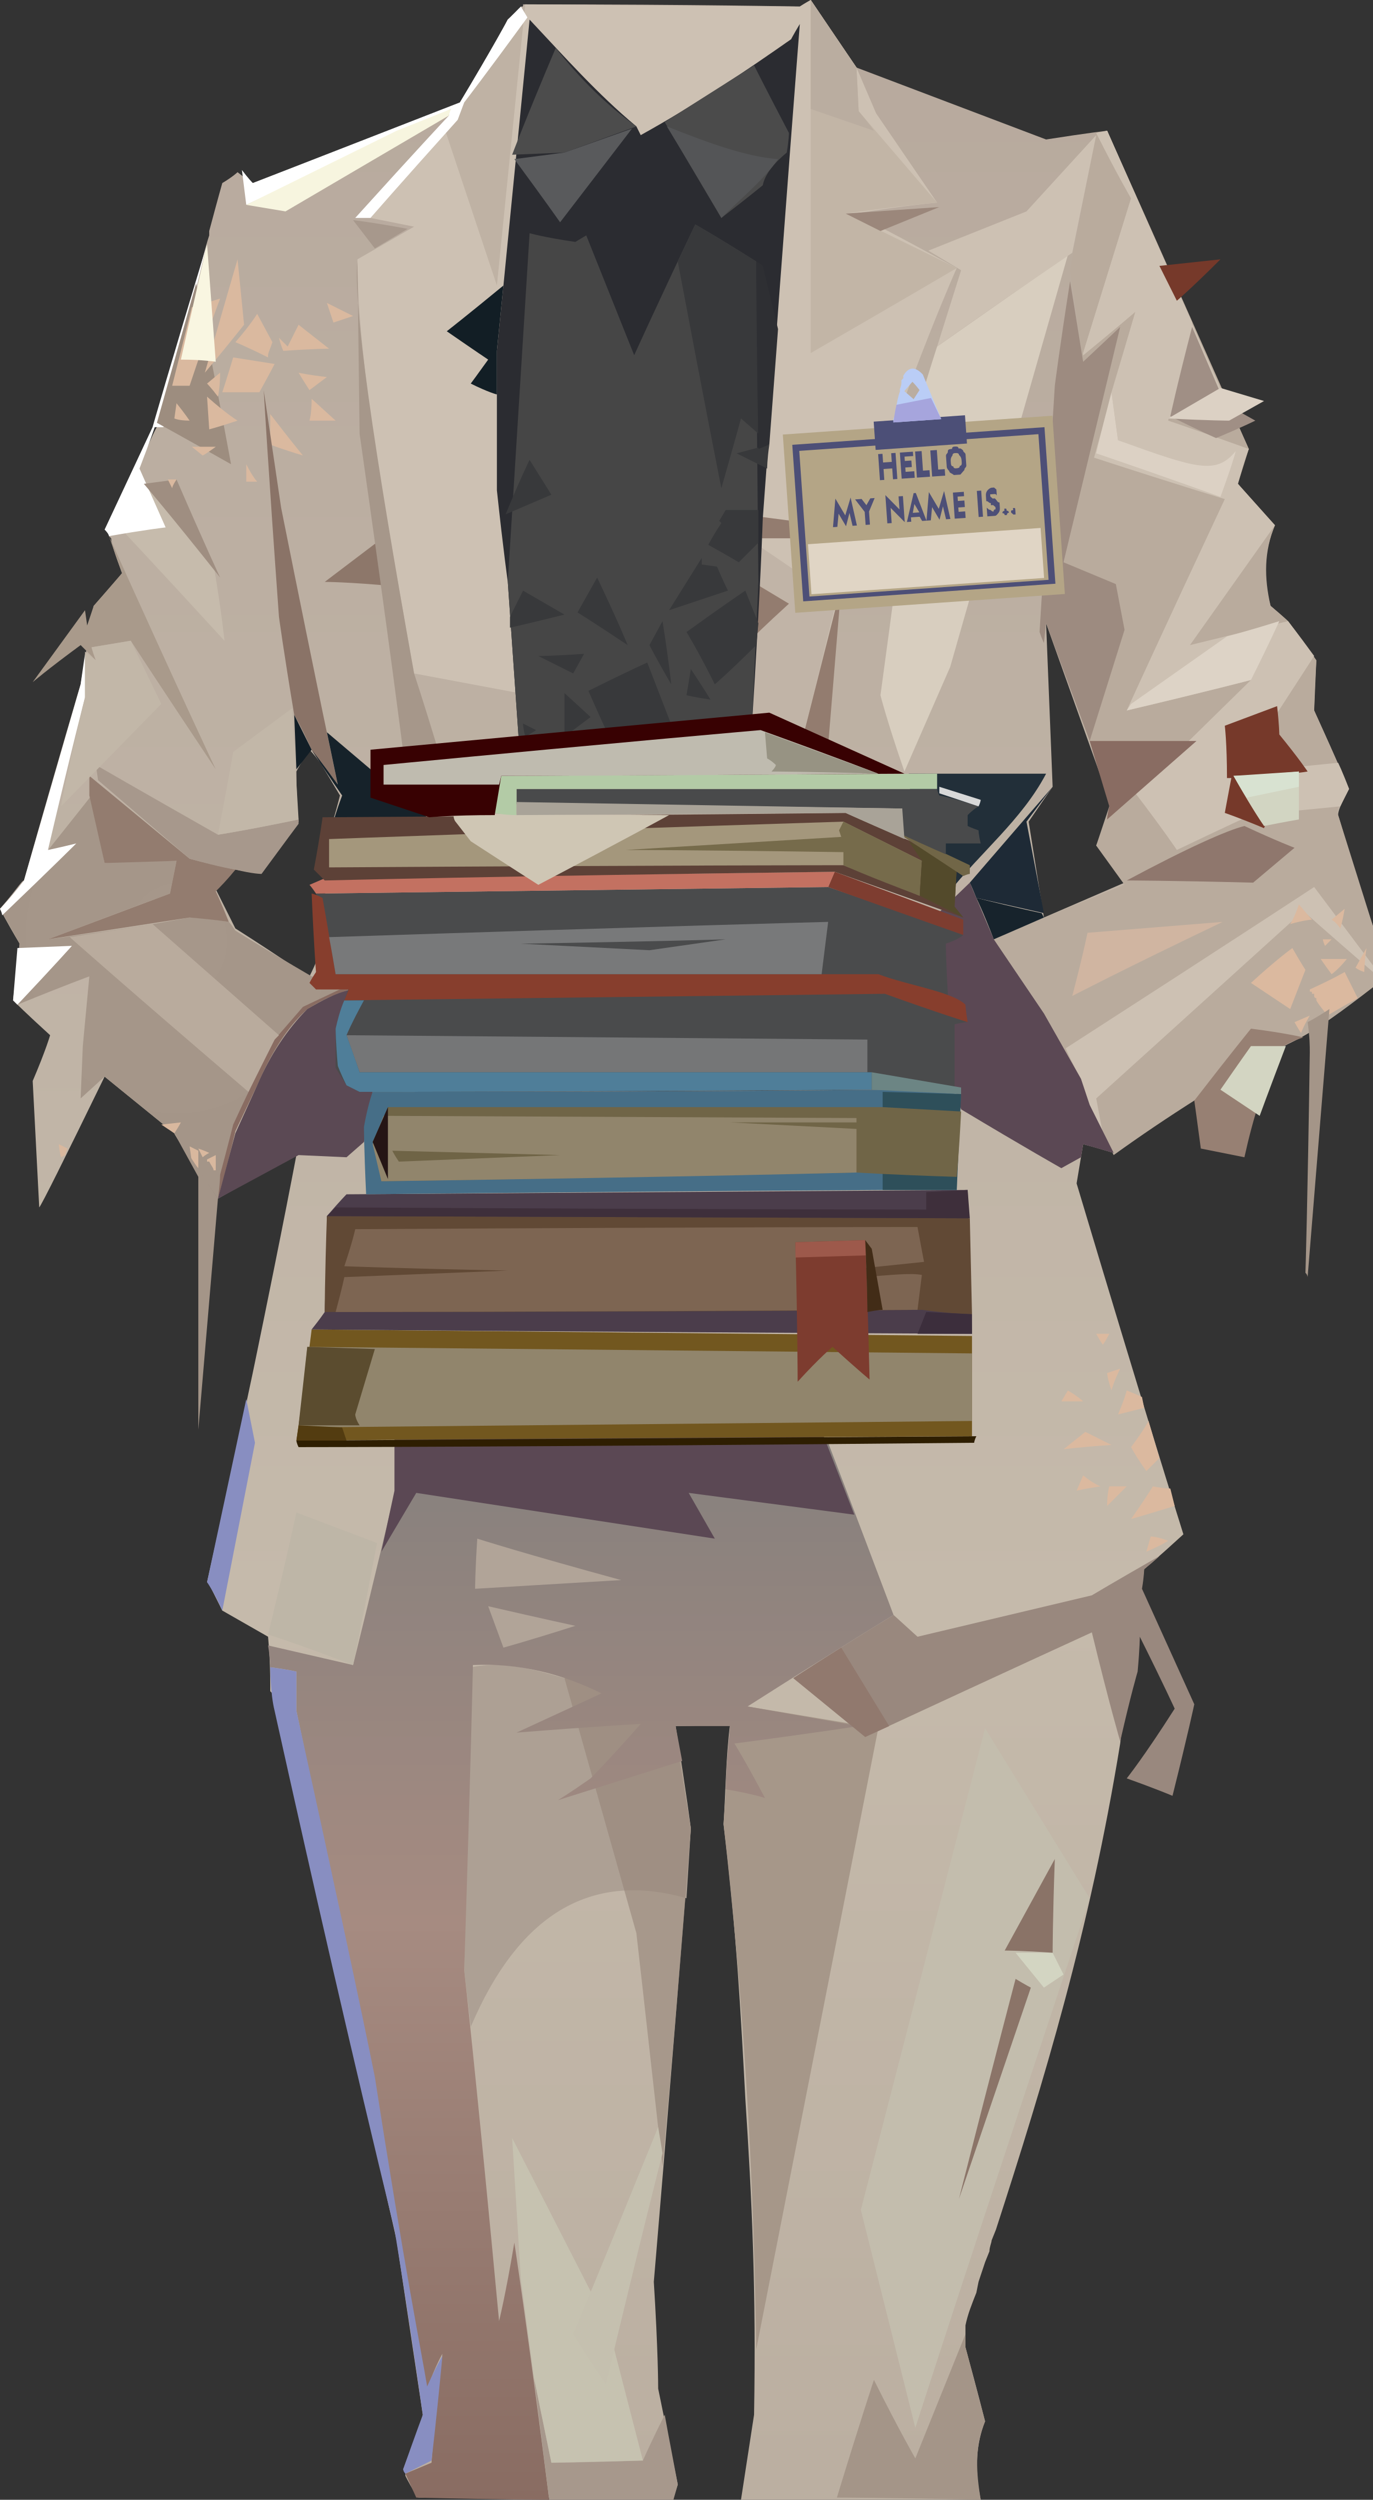 <?xml version="1.0" encoding="UTF-8" standalone="no"?>
<svg
   width="630"
   height="1147"
   viewBox="0 0 630 1147"
   version="1.1"
   id="svg189"
   sodipodi:docname="cb-layer-1380.svg"
   xmlns:inkscape="http://www.inkscape.org/namespaces/inkscape"
   xmlns:sodipodi="http://sodipodi.sourceforge.net/DTD/sodipodi-0.dtd"
   xmlns="http://www.w3.org/2000/svg"
   xmlns:svg="http://www.w3.org/2000/svg">
  <rect x="0" y="0" width="630" height="1147" fill="#333333" stroke="none"/>
  <sodipodi:namedview
     id="namedview191"
     pagecolor="#ffffff"
     bordercolor="#666666"
     borderopacity="1.0"
     inkscape:pageshadow="2"
     inkscape:pageopacity="0.0"
     inkscape:pagecheckerboard="0" />
  <defs
     id="defs21">
    <linearGradient
       x1="425.032"
       y1="0"
       x2="425.032"
       y2="841.564"
       id="id-77293"
       gradientTransform="scale(0.741,1.349)"
       gradientUnits="userSpaceOnUse">
      <stop
         stop-color="#B7A99D"
         offset="0%"
         id="stop2" />
      <stop
         stop-color="#C5BAAB"
         offset="65%"
         id="stop4" />
      <stop
         stop-color="#BBAFA1"
         offset="100%"
         id="stop6" />
    </linearGradient>
    <linearGradient
       x1="348.576"
       y1="501.538"
       x2="348.576"
       y2="876.927"
       id="id-77294"
       gradientTransform="scale(0.765,1.308)"
       gradientUnits="userSpaceOnUse">
      <stop
         stop-color="#85807D"
         offset="0%"
         id="stop9" />
      <stop
         stop-color="#A68B81"
         offset="46%"
         id="stop11" />
      <stop
         stop-color="#896C62"
         offset="100%"
         id="stop13" />
    </linearGradient>
    <radialGradient
       cx="86.559"
       cy="403.881"
       r="98.678"
       id="id-77295"
       fx="86.559"
       fy="403.881"
       gradientTransform="scale(0.936,1.069)"
       gradientUnits="userSpaceOnUse">
      <stop
         stop-color="#A6978A"
         offset="0%"
         id="stop16" />
      <stop
         stop-color="#A49588"
         offset="100%"
         id="stop18" />
    </radialGradient>
  </defs>
  <g
     id="id-77296">
    <g
       id="id-77297">
      <path
         d="m 372,0 c 14,21 21,31 21,31 58,22 87,33 87,33 19,-3 28,-4 28,-4 43,97 65,146 65,146 -4,11 -5,16 -5,16 11,13 17,19 17,19 -5,12 -6,24 -2,37 6,5 8,7 8,7 9,12 13,18 13,18 -1,16 -1,23 -1,23 11,24 16,36 16,36 -2,4 -5,9 -5,12 10,34 16,51 16,51 0,15 0,23 0,26 v 0 c 0,0 0,0 0,0 v 1 c 0,0 0,0 0,0 v 0 c 0,0 0,0 0,0 v 0 0 c -13,11 -26,21 -39,27 -27,14 -54,32 -80,50 -10,-3 -14,-4 -14,-4 -2,12 -3,18 -3,18 32,107 49,161 49,161 -12,11 -18,16 -18,16 -8,53 -11,80 -11,80 -14,86 -35,155 -57,223 l -2,5 c 0,1 -1,3 -1,5 l -2,5 c -1,3 -2,6 -3,9 l -1,5 c -2,5 -4,10 -5,15 0,6 0,9 0,9 v 1 c 0,0 0,0 0,0 6,22 9,34 9,34 -4,10 -5,22 -2,36 H 340 v 0 c 4,-26 6,-39 6,-39 1,-57 -1,-99 -4,-145 -2,-37 -4,-77 -10,-126 1,-15 1,-30 3,-46 -16,1 -24,1 -25,1 v 0 0 c 5,31 7,47 7,47 -11,138 -17,208 -17,208 2,32 2,48 2,49 v 0 0 l 9,44 -2,6 H 192 v 0 c -3,-4 -5,-8 -6,-10 v -1 c 0,-1 -1,-2 -1,-2 6,-16 9,-24 9,-25 v 0 0 c -8,-53 -12,-80 -12,-80 C 148,879 129,795 125,777 l -1,-1 c 0,-1 0,-2 0,-2 0,-15 -1,-22 -1,-23 v 0 0 c -14,-8 -21,-12 -21,-12 -3,-6 -5,-10 -6,-12 v 0 c 0,0 0,0 0,-1 h -1 c 0,0 0,0 0,0 v 0 c 0,0 0,0 0,0 15,-67 22,-101 22,-101 13,-63 19,-95 19,-95 -24,13 -36,20 -36,20 C 87,530 80,521 80,520 v 0 0 C 59,503 48,494 48,494 29,533 19,553 18,554 v 0 0 c -2,-39 -3,-58 -3,-58 6,-14 8,-21 8,-21 C 12,465 7,460 6,459 v 0 c 0,0 0,0 0,0 2,-17 3,-26 3,-26 -6,-10 -9,-16 -9,-16 7,-8 10,-13 11,-13 v 0 c 0,0 0,0 0,0 17,-60 26,-90 26,-90 4,-24 6,-36 6,-36 9,-10 13,-15 13,-15 -3,-8 -5,-14 -5,-16 v 0 c -1,-1 -1,-1 -1,-1 14,-33 21,-49 22,-50 v 0 0 c 6,-24 12,-44 16,-60 l 1,-3 c 3,-10 5,-19 7,-25 v -2 c 4,-15 6,-22 6,-22 5,-3 7,-5 7,-5 5,4 7,5 7,5 65,-25 97,-37 97,-37 14,-25 20,-38 20,-38 2,-2 4,-3 5,-5 v 0 c 1,0 1,-1 1,-1 h 1 c 0,-1 0,-1 0,-1 v 0 c 0,0 0,0 0,0 h 1 v 0 c 82,0 124,1 126,1 v 0 0 c 3,-2 5,-3 5,-3 z M 142,344 c -4,6 -6,10 -6,10 0,15 1,23 1,23 -12,15 -17,23 -17,23 -8,0 -12,-1 -12,-1 -6,6 -9,9 -9,9 6,12 9,18 9,18 22,14 33,22 34,22 v 0 c 0,0 0,0 0,0 3,-6 4,-9 4,-9 l 7,-63 c 2,-7 3,-11 3,-11 -6,-10 -9,-15 -9,-15 -3,-4 -5,-6 -5,-6 z m 338,-58 c 2,50 3,75 3,75 l -11,16 7,44 37,-16 -11,-16 -2,-1 c 5,-12 7,-18 7,-18 -20,-56 -30,-84 -30,-84 z"
         fill="url(#id-77293)"
         id="id-77298"
         style="fill:url(#id-77293)" />
      <path
         d="m 190,309 48,9 c 87,12 131,18 131,18 10,-41 18,-71 23,-88 28,-83 47,-125 47,-125 -31,-17 -47,-25 -47,-25 25,-4 38,-5 38,-5 L 402,52 393,31 372,0 367,3 241,2 233,9 c -13,25 -20,38 -20,38 -28,35 -43,53 -43,53 l 20,4 -26,15 c 0,49 14,122 26,190 z"
         fill="#cdc1b3"
         id="id-77299" />
      <path
         d="m 384,1146 c 11,-36 17,-54 17,-54 12,24 19,36 19,36 l 23,-57 v 6 l 9,34 c -5,12 -4,24 -2,36 -44,-1 -66,-1 -66,-1 z"
         fill="#a49588"
         id="id-77300" />
      <path
         d="m 420,1114 -25,-100 c 38,-147 57,-221 57,-221 l 48,78 c -54,162 -80,243 -80,243 z"
         fill="#c3bdad"
         id="id-77301" />
      <path
         d="m 466,908 c 5,3 7,4 7,4 l -33,97 c 17,-67 26,-101 26,-101 z"
         fill="#8b7468"
         id="id-77302" />
      <path
         d="m 479,912 c -9,-11 -13,-16 -13,-16 12,0 17,0 17,0 l 5,10 c -6,4 -9,6 -9,6 z"
         fill="#d3d5c2"
         id="id-77303" />
      <path
         d="m 483,896 c -14,-1 -22,-1 -22,-1 l 23,-42 c -1,28 -1,43 -1,43 z"
         fill="#8a7367"
         id="id-77304" />
      <path
         d="m 347,1078 56,-285 -60,-10 -8,9 -3,45 c 9,79 14,160 15,241 z"
         fill="#a69789"
         id="id-77305" />
      <path
         d="m 216,930 c 23,-54 57,-71 99,-59 l 2,-32 -11,-66 -47,-3 c -14,-4 -28,-8 -43,-5 l -3,139 c 2,18 3,26 3,26 z"
         fill="#ada094"
         id="id-77306" />
      <path
         d="m 364,770 c 22,18 33,27 33,27 69,-32 104,-48 104,-48 8,33 13,50 13,50 5,-22 8,-32 8,-32 1,-11 1,-16 1,-16 11,22 16,33 16,33 -14,22 -22,32 -22,32 14,5 21,8 21,8 7,-28 10,-42 10,-42 l -24,-53 c 1,-6 1,-9 1,-9 5,-4 7,-6 7,-6 -21,12 -31,18 -31,18 l -80,19 -11,-10 c -31,19 -46,29 -46,29 z"
         fill="#99887e"
         id="id-77307" />
      <path
         d="M 304,994 C 296,922 292,887 292,887 270,809 259,770 259,770 l 47,3 4,19 7,47 c -8,103 -13,155 -13,155 z"
         fill="#958478"
         fill-opacity="0.579"
         id="id-77308" />
      <path
         d="m 252,1147 c -10,-79 -16,-118 -16,-118 -4,24 -7,36 -7,36 -10,-107 -16,-161 -16,-161 3,-93 4,-140 4,-140 21,-1 41,4 59,13 -26,12 -39,18 -39,18 38,-3 57,-4 57,-4 -15,17 -23,25 -23,25 -10,7 -15,10 -15,10 l 57,-18 -3,-16 c 17,0 25,0 25,0 -2,19 -2,29 -2,29 12,2 18,4 18,4 -9,-17 -14,-25 -14,-25 38,-5 57,-8 57,-8 -34,-6 -51,-9 -51,-9 44,-28 67,-42 67,-42 -20,-53 -30,-79 -30,-79 -128,-4 -192,-6 -192,-6 -17,72 -26,108 -26,108 -26,-6 -39,-9 -39,-9 1,6 1,10 1,10 8,1 12,2 12,2 0,12 0,18 0,18 23,110 35,166 35,166 8,48 14,96 25,145 4,-11 7,-16 7,-16 -4,33 -5,50 -5,50 l -12,5 5,11 c 41,1 61,1 61,1 z"
         fill="url(#id-77294)"
         id="id-77309"
         style="fill:url(#id-77294)" />
      <path
         d="m 219,706 c -1,15 -1,23 -1,23 l 67,-4 c -44,-12 -66,-19 -66,-19 z"
         fill="#b1a498"
         id="id-77310" />
      <path
         d="m 264,746 c -22,7 -33,10 -33,10 l -7,-19 c 26,6 40,9 40,9 z"
         fill="#b1a498"
         id="id-77311" />
      <path
         d="m 162,764 c -26,-10 -39,-14 -39,-14 9,-37 13,-56 13,-56 l 37,14 c -7,37 -11,56 -11,56 z"
         fill="#beb6a7"
         id="id-77312" />
      <path
         d="m 102,739 c -4,-9 -7,-13 -7,-13 12,-56 18,-84 18,-84 l 4,20 z"
         fill="#888ec1"
         id="id-77313" />
      <path
         d="m 536,707 c -5,-2 -8,-2 -8,-2 l -2,7 c 7,-3 10,-5 10,-5 z m -17,-10 c 7,-10 10,-15 10,-15 5,1 8,1 8,1 l 2,8 c -13,4 -20,6 -20,6 z m -11,-6 c 0,-6 1,-9 1,-9 h 8 c -6,6 -9,9 -9,9 z m 18,-16 c -5,-7 -7,-11 -7,-11 6,-8 8,-12 8,-12 l 5,17 c -4,4 -6,6 -6,6 z m -16,-12 c -15,1 -22,2 -22,2 l 10,-8 c 8,4 12,6 12,6 z m -5,19 c -7,1 -11,2 -11,2 l 3,-7 c 5,4 8,5 8,5 z m -8,-39 c -7,0 -10,0 -10,0 l 3,-5 c 5,3 7,5 7,5 z m 13,-5 c -2,-6 -2,-8 -2,-8 l 6,-2 c -3,6 -4,10 -4,10 z m 3,11 c 3,-7 4,-11 4,-11 5,2 7,3 7,3 l 1,5 c -8,2 -12,3 -12,3 z m -7,-32 c -2,-3 -3,-5 -3,-5 h 6 c -2,4 -3,5 -3,5 z"
         fill="#dbb99f"
         id="path39" />
      <path
         d="m 456,431 c 15,22 23,34 23,34 11,20 17,30 17,30 l 4,12 11,23 c 25,-18 49,-33 80,-51 13,-6 26,-16 39,-26 v -28 l -16,-51 c -1,-2 1,-6 5,-12 l -16,-36 1,-23 -13,-18 -8,-7 c -3,-13 -3,-25 2,-37 l -17,-19 5,-16 C 530,109 508,60 508,60 c -3,1 -5,1 -5,1 -8,42 -12,63 -12,63 4,28 6,42 6,42 11,-11 17,-16 17,-16 -17,72 -26,108 -26,108 16,7 24,10 24,10 2,14 4,21 4,21 -11,34 -16,51 -16,51 30,0 46,0 46,0 -24,20 -37,30 -37,30 -4,12 -6,18 -6,18 l 13,18 c -40,16 -60,25 -60,25 z"
         fill="#b9ab9d"
         id="id-77315" />
      <path
         d="m 517,404 c 28,-15 46,-23 54,-25 15,7 23,10 23,10 l -19,16 c -39,-1 -58,-1 -58,-1 z"
         fill="#8f776d"
         id="id-77316" />
      <path
         d="m 492,457 c 5,-19 7,-29 7,-29 l 62,-5 c -46,22 -69,34 -69,34 z"
         fill="#d0b5a1"
         id="id-77317" />
      <path
         d="m 540,390 c 23,-11 34,-16 34,-16 l 41,-4 c 3,-6 4,-8 4,-8 -3,-8 -5,-12 -5,-12 -31,3 -46,5 -46,5 l 35,-54 c -8,-11 -12,-16 -12,-16 l -45,11 39,-55 -17,-19 c 3,-11 5,-16 5,-16 -25,-9 -37,-13 -37,-13 l 11,-45 -39,-88 c -3,1 -5,1 -5,1 10,20 16,30 16,30 l -22,71 c 0,1 0,1 0,1 16,-13 24,-20 24,-20 -13,45 -19,67 -19,67 40,13 60,19 60,19 -30,64 -45,97 -45,97 38,-9 57,-14 57,-14 l -53,52 c 13,17 19,26 19,26 z"
         fill="#cdc1b3"
         id="id-77318" />
      <path
         d="m 508,376 41,-36 h -49 l 9,30 c -1,4 -1,6 -1,6 z"
         fill="#896c62"
         id="id-77319" />
      <path
         d="m 562,333 c 16,-6 24,-9 24,-9 1,9 1,13 1,13 9,11 13,17 13,17 -6,1 -10,1 -10,1 -7,17 -10,25 -10,25 -12,-5 -18,-7 -18,-7 2,-11 3,-16 3,-16 h -2 c 0,-16 -1,-24 -1,-24 z"
         fill="#76392a"
         id="id-77320" />
      <path
         d="m 566,356 c 9,16 14,23 14,23 10,-2 16,-3 16,-3 v -22 c -20,2 -30,2 -30,2 z"
         fill="#d2d5c2"
         id="id-77321" />
      <path
         d="m 572,366 24,-5 v -7 l -30,2 c 4,7 6,10 6,10 z"
         fill="#d8e2d1"
         id="id-77322" />
      <path
         d="m 574,312 c 9,-18 13,-27 13,-27 -16,5 -24,7 -24,7 l -44,31 -2,3 c 38,-9 57,-14 57,-14 z"
         fill="#ddd3c6"
         id="id-77323" />
      <path
         d="m 503,208 c 38,13 57,20 57,20 4,-11 6,-17 7,-21 -9,11 -18,8 -54,-5 l -3,-22 c -5,19 -7,28 -7,28 z"
         fill="#dcd1c4"
         id="id-77324" />
      <path
         d="m 517,203 43,-25 -52,-118 -5,1 16,30 -22,71 v 1 l 24,-20 -11,37 3,22 c 3,1 4,1 4,1 z"
         fill="#cdc1b3"
         id="id-77325" />
      <path
         d="m 537,191 c 14,7 21,10 21,10 12,-5 18,-8 18,-8 -9,-5 -14,-8 -14,-8 l -15,-35 c -7,27 -10,41 -10,41 z"
         fill="#a08f85"
         id="id-77326" />
      <path
         d="m 540,138 c -5,-10 -8,-16 -8,-16 l 28,-3 c -13,13 -20,19 -20,19 z"
         fill="#76392a"
         id="id-77327" />
      <path
         d="m 536,192 c 19,1 28,1 28,1 l 16,-9 -20,-6 z"
         fill="#dcd1c4"
         id="id-77328" />
      <path
         d="m 491,129 c -5,32 -7,48 -7,48 l -7,113 c 1,3 2,5 2,5 l 1,-9 20,54 16,-51 -4,-21 -24,-10 26,-108 -17,16 c -4,-25 -6,-37 -6,-37 z"
         fill="#9d8b80"
         id="id-77329" />
      <path
         d="m 489,481 c 76,-49 114,-74 114,-74 18,24 27,36 27,36 0,2 0,3 0,3 -22,-19 -32,-28 -32,-28 -64,58 -95,86 -95,86 l 3,16 -6,-13 -4,-12 c -5,-9 -7,-14 -7,-14 z"
         fill="#cdc1b3"
         id="id-77330" />
      <path
         d="m 574,451 c 12,-11 19,-16 19,-16 4,7 6,10 6,10 l -7,18 c -12,-8 -18,-12 -18,-12 z m 23,23 c -2,-3 -3,-5 -3,-5 l 7,-3 c -3,5 -4,8 -4,8 z m 20,-28 6,12 c -9,5 -14,8 -14,8 -2,-3 -4,-5 -5,-7 v -1 c -1,0 -1,-1 -1,-1 v -1 c 0,0 -1,0 -1,0 v 0 c 0,-1 0,-1 -1,-1 v -1 c 0,0 0,0 0,0 v 0 c 0,0 0,0 0,0 v 0 c 0,0 0,0 0,0 11,-5 16,-8 16,-8 z m 1,-6 c -4,5 -7,7 -7,7 -3,-4 -5,-7 -5,-7 z m 9,-5 c -1,7 -1,11 -1,11 v 0 0 c -3,-1 -4,-2 -4,-2 z m -35,-11 c 7,-2 10,-2 10,-2 l -6,-7 c -2,6 -4,9 -4,9 z m 16,10 c -1,-2 -1,-3 -1,-3 h 4 c -2,2 -3,3 -3,3 z m 7,-8 c -2,-3 -4,-4 -4,-4 l 6,-5 c -1,6 -2,9 -2,9 z m -43,63 c 1,-3 2,-4 2,-4 l 3,2 c -3,1 -5,2 -5,2 z"
         fill="#dbb99f"
         id="path57" />
      <path
         d="m 548,505 c 17,-22 26,-33 26,-33 16,2 24,4 24,4 -6,2 -9,4 -9,4 -9,16 -14,33 -18,51 l -20,-4 c -2,-15 -3,-22 -3,-22 z"
         fill="#978073"
         id="id-77332" />
      <path
         d="m 578,512 c -12,-8 -18,-12 -18,-12 9,-13 14,-20 14,-20 h 16 c -8,21 -12,32 -12,32 z"
         fill="#d3d5c2"
         id="id-77333" />
      <path
         d="m 600,469 c 1,7 1,11 1,14 -1,69 -2,101 -2,101 1,1 1,2 1,2 l 10,-123 c -6,4 -10,6 -10,6 z"
         fill="#a49588"
         id="id-77334" />
      <path
         d="m 100,550 c 6,-21 8,-31 8,-31 6,-14 10,-21 10,-21 6,-12 12,-25 23,-35 6,-3 15,-8 21,-9 -13,-4 -19,-6 -19,-6 -24,-14 -35,-21 -35,-21 -2,-3 -3,-4 -3,-4 -12,-2 -18,-2 -18,-2 -11,2 -17,3 -17,3 -32,5 -48,7 -48,7 37,-14 56,-21 56,-21 2,-10 3,-15 3,-15 -22,0 -33,1 -33,1 l -6,-31 -31,39 -11,13 9,16 c -2,18 -3,26 -3,26 2,2 2,2 2,2 22,-9 33,-13 33,-13 -2,21 -3,32 -3,32 l -1,24 11,-10 32,26 c 13,20 20,30 20,30 z"
         fill="url(#id-77295)"
         id="id-77335"
         style="fill:url(#id-77295)" />
      <path
         d="m 100,550 c 1,-7 1,-11 1,-11 4,-15 6,-23 6,-23 12,-26 19,-39 19,-39 l 13,-15 19,-9 4,1 c -6,1 -13,4 -21,9 -10,9 -17,21 -23,35 l -10,21 c -5,21 -8,31 -8,31 z"
         fill="#896c62"
         id="id-77336" />
      <path
         d="m 99,530 c 0,0 0,0 0,0 v 0 c 0,1 0,3 0,7 0,0 0,0 -1,0 v 0 c 0,-1 -1,-2 -2,-4 h -1 c 0,0 0,0 0,-1 v 0 z m -12,-4 c 0,0 2,1 4,2 0,0 0,3 0,8 0,0 -1,-1 -3,-3 v 0 z m 4,1 c 3,1 5,2 5,2 -2,1 -3,2 -3,2 z m -11,-7 c 2,-3 3,-5 3,-5 l -9,1 z m -50,10 c -2,1 -2,1 -2,1 -1,-4 -1,-6 -1,-6 l 4,2 c -1,2 -1,3 -1,3 z"
         fill="#d9b89e"
         id="path64" />
      <path
         d="m 8,461 c 17,-18 25,-27 25,-27 l -25,1 -2,24 c 2,2 2,2 2,2 z"
         fill="#ffffff"
         id="id-77338" />
      <path
         d="M 114,501 C 59,454 32,430 32,430 c 26,-4 38,-6 38,-6 l 58,51 -2,2 c -8,16 -12,24 -12,24 z"
         fill="#b9ab9d"
         id="id-77339" />
      <path
         d="m 0,417 c 1,2 1,3 1,3 23,-22 34,-33 34,-33 -8,2 -13,3 -13,3 11,-47 17,-70 17,-70 v -20 l -2,14 -26,90 C 4,413 0,417 0,417 Z"
         fill="#ffffff"
         id="id-77340" />
      <path
         d="m 105,423 c -4,-10 -6,-14 -6,-14 6,-6 9,-10 9,-10 -14,-3 -21,-5 -21,-5 L 41,356 v 9 l 7,31 33,-1 -3,15 -56,21 65,-10 c 12,1 18,2 18,2 z"
         fill="#937c6f"
         id="id-77341" />
      <path
         d="m 108,399 c 8,2 12,2 12,2 11,-15 17,-23 17,-23 0,-1 0,-2 0,-2 -24,5 -37,7 -37,7 C 63,362 44,351 44,351 l 1,7 42,36 c 14,4 21,5 21,5 z"
         fill="#a7988c"
         id="id-77342" />
      <path
         d="M 99,353 C 73,314 60,294 60,294 c -12,2 -18,3 -18,3 1,4 2,6 2,6 -5,-5 -7,-7 -7,-7 -15,11 -22,17 -22,17 16,-22 24,-33 24,-33 l 1,7 3,-9 13,-15 -6,-17 c 32,71 49,107 49,107 z"
         fill="#a99a8b"
         id="id-77343" />
      <path
         d="M 103,294 C 70,258 53,240 53,240 c 6,-15 9,-23 9,-23 l 36,42 c 4,24 5,35 5,35 z"
         fill="#c6bbac"
         id="id-77344" />
      <path
         d="m 50,246 c 17,-3 26,-4 26,-4 -8,-18 -12,-27 -12,-27 5,-13 7,-19 7,-19 3,0 4,0 4,0 13,-56 20,-84 20,-84 -17,56 -25,84 -25,84 l -22,47 c 2,2 2,3 2,3 z"
         fill="#ffffff"
         id="id-77345" />
      <path
         d="M 101,265 C 78,236 66,222 66,222 l 15,-2 c 13,30 20,45 20,45 z"
         fill="#9f8e81"
         id="id-77346" />
      <path
         d="M 106,213 C 83,200 72,194 72,194 l 18,-64 c 11,55 16,83 16,83 z"
         fill="#9d8d7f"
         id="id-77347" />
      <path
         d="m 79,224 -2,-4 h 4 c -2,3 -2,4 -2,4 z m 20,-19 c -4,3 -6,4 -6,4 l -5,-4 c 7,0 11,0 11,0 z m 19,16 c -4,0 -5,0 -5,0 v -8 c 3,6 5,8 5,8 z m -9,-28 c -9,3 -13,4 -13,4 l -1,-15 c 9,8 14,11 14,11 z m -22,0 c -5,0 -7,-1 -7,-1 l 1,-7 c 4,5 6,8 6,8 z m 14,-22 c 0,7 -1,11 -1,11 -3,-4 -5,-6 -5,-6 z m 6,-7 19,3 c 0,0 -2,4 -7,13 v 0 0 c 0,0 0,0 0,0 v 0 c 0,0 0,0 0,0 v 0 c -1,0 -7,0 -17,0 0,0 2,-6 5,-16 z m 2,-45 3,30 c -12,15 -18,22 -18,22 10,-35 15,-52 15,-52 z m 9,25 7,13 c -1,3 -2,5 -2,6 v 0 c 0,1 0,1 0,1 -10,-5 -15,-7 -15,-7 7,-8 10,-13 10,-13 z m 10,11 c 1,4 2,6 2,6 14,-1 21,-1 21,-1 -9,-7 -14,-11 -14,-11 l -5,10 c -3,-3 -4,-4 -4,-4 z m 9,16 c 3,5 5,8 5,8 l 8,-6 c -9,-1 -13,-2 -13,-2 z m 2,38 c -10,-3 -15,-5 -15,-5 v -14 c 10,13 15,19 15,19 z m 3,-16 c 8,0 12,0 12,0 l -11,-10 c 0,7 -1,10 -1,10 z m 20,-48 c -6,2 -9,3 -9,3 l -3,-9 c 8,4 12,6 12,6 z"
         fill="#dab99f"
         id="path76" />
      <path
         d="m 79,177 c 6,0 8,0 8,0 9,-27 14,-40 14,-40 l -13,4 c -6,24 -9,36 -9,36 z"
         fill="#dab99f"
         id="id-77349" />
      <path
         d="m 155,360 c -5,-7 -8,-10 -8,-10 -3,-4 -4,-6 -4,-6 -5,-11 -8,-16 -8,-16 -5,-30 -7,-45 -7,-45 -5,-69 -7,-104 -7,-104 l 8,54 c 17,85 26,127 26,127 z"
         fill="#8a7367"
         id="id-77350" />
      <path
         d="m 181,269 c -21,-2 -32,-2 -32,-2 l 29,-22 c 2,16 3,24 3,24 z"
         fill="#8d776a"
         id="id-77351" />
      <path
         d="m 185,345 c 11,-1 16,-1 16,-1 -7,-23 -11,-35 -11,-35 C 171,203 162,140 164,120 l 1,79 c 14,98 20,146 20,146 z"
         fill="#a6978a"
         id="id-77352" />
      <path
         d="m 100,383 c 5,-26 7,-38 7,-38 l 27,-20 3,51 c -24,5 -37,7 -37,7 z"
         fill="#c2b7a8"
         id="id-77353" />
      <polygon
         points="135,328 136,353 143,344 "
         fill="#121e26"
         id="id-77354" />
      <path
         d="m 28,370 46,-47 -14,-29 -18,3 2,6 -5,-4 v 21 c -8,33 -11,50 -11,50 z"
         fill="#c2b7a8"
         id="id-77355" />
      <path
         d="m 143,344 c 9,14 14,21 14,21 -3,8 -4,12 -4,12 29,-1 43,-2 43,-2 l -46,-39 5,24 c -8,-11 -12,-16 -12,-16 z"
         fill="#16222a"
         id="id-77356" />
      <path
         d="m 204,59 24,72 13,-129 -8,7 -20,38 c -6,8 -9,12 -9,12 z"
         fill="#bfb2a4"
         id="id-77357" />
      <path
         d="m 231,131 c -17,14 -26,21 -26,21 13,9 19,13 19,13 -5,7 -8,11 -8,11 8,4 12,5 12,5 v -20 c 2,-20 3,-30 3,-30 z"
         fill="#121e25"
         id="id-77358" />
      <path
         d="m 372,162 c 45,-26 67,-39 67,-39 L 388,98 c 28,-4 42,-5 42,-5 L 394,51 393,31 372,0 Z"
         fill="#c2b5a6"
         id="id-77359" />
      <path
         d="M 401,60 372,50 V 0 l 21,31 1,20 c 5,6 7,9 7,9 z"
         fill="#baada0"
         id="id-77360" />
      <path
         d="m 384,275 c -23,-16 -35,-24 -35,-24 l -4,82 24,3 c 10,-41 15,-61 15,-61 z"
         fill="#c1b4a7"
         id="id-77361" />
      <path
         d="m 362,277 c -11,10 -17,16 -17,16 l 2,-25 c 10,6 15,9 15,9 z"
         fill="#937c6f"
         id="id-77362" />
      <path
         d="m 347,247 c 31,0 46,0 46,0 1,-2 1,-4 1,-4 l -46,-6 c -1,7 -1,10 -1,10 z"
         fill="#937c6f"
         id="id-77363" />
      <path
         d="m 415,354 c -8,-23 -11,-35 -11,-35 12,-88 17,-131 17,-131 6,-20 9,-29 9,-29 40,-28 60,-42 60,-42 l -54,189 c -14,32 -21,48 -21,48 z"
         fill="#d8cebf"
         id="id-77364" />
      <path
         d="m 426,115 45,-18 c 21,-23 32,-35 32,-35 l -11,54 c -41,28 -62,43 -62,43 l 11,-35 c -10,-6 -15,-9 -15,-9 z"
         fill="#cdc1b3"
         id="id-77365" />
      <path
         d="m 431,95 -27,11 -16,-8 c 29,-2 43,-3 43,-3 z"
         fill="#9b877b"
         id="id-77366" />
      <path
         d="m 187,105 c -16,-3 -25,-4 -25,-4 l 10,13 c 10,-6 15,-9 15,-9 z"
         fill="#a7988c"
         id="id-77367" />
      <path
         d="m 170,100 c -4,0 -7,0 -7,0 28,-31 43,-47 43,-47 0,-2 1,-3 1,-3 -62,29 -94,44 -94,44 l -2,-16 c 3,4 5,6 5,6 l 95,-37 c 15,-25 22,-38 22,-38 4,-4 6,-6 6,-6 l 3,5 c -19,26 -29,39 -29,39 l -3,8 c -27,30 -40,45 -40,45 z"
         fill="#ffffff"
         id="id-77368" />
      <path
         d="m 206,53 -75,44 c -12,-2 -18,-3 -18,-3 l 69,-34 25,-10 c -1,2 -1,3 -1,3 z"
         fill="#f7f5df"
         id="id-77369" />
      <path
         d="m 83,165 c 10,0 16,1 16,1 l -4,-54 c -8,35 -12,53 -12,53 z"
         fill="#f9f6e1"
         id="id-77370" />
      <path
         d="m 100,550 8,-30 10,-22 c 6,-14 14,-26 23,-35 7,-4 14,-8 21,-9 l 9,47 -4,23 -8,7 -22,-1 z"
         fill="#5b4954"
         id="id-77371" />
      <path
         d="m 91,656 9,-106 C 87,530 80,520 80,520 l 11,20 z"
         fill="#a49588"
         id="id-77372" />
      <path
         d="m 445,405 -28,27 24,77 c 30,18 46,27 46,27 l 9,-5 1,-6 14,4 -11,-22 -4,-12 -17,-30 -23,-34 z"
         fill="#5b4854"
         id="id-77373" />
      <path
         d="m 456,431 c -5,-13 -8,-19 -8,-19 20,5 30,7 30,7 l 1,2 c -16,7 -23,10 -23,10 z"
         fill="#17232c"
         id="id-77374" />
      <path
         d="m 445,405 c 25,-29 38,-44 38,-44 l -12,16 8,42 -31,-7 c -2,-5 -3,-7 -3,-7 z"
         fill="#1e2a36"
         id="id-77375" />
      <path
         d="m 435,410 c 15,-19 34,-34 45,-55 h -63 c 1,22 7,40 18,55 z"
         fill="#222f39"
         id="id-77376" />
      <path
         d="m 380,342 6,-73 -17,67 c 7,4 11,6 11,6 z"
         fill="#937c6f"
         id="id-77377" />
      <path
         d="m 305,1108 c -7,14 -10,21 -10,21 -28,1 -42,1 -42,1 l -8,-39 7,56 h 57 l 2,-7 c -4,-21 -6,-32 -6,-32 z"
         fill="#a7988c"
         id="id-77378" />
      <polygon
         points="279,1067 235,981 239,1046 245,1091 253,1130 295,1129 "
         fill="#c6c2b0"
         id="id-77379" />
      <path
         d="m 263,1071 c 10,16 15,23 15,23 17,-71 26,-106 26,-106 l -2,-12 c -26,64 -39,95 -39,95 z"
         fill="#c5c0af"
         id="id-77380" />
      <path
         d="m 364,770 c 14,-9 22,-14 22,-14 l 22,36 -11,5 z"
         fill="#91796e"
         id="id-77381" />
      <path
         d="m 243,9 -12,122 c -2,20 -3,30 -3,30 0,43 0,64 0,64 3,28 5,42 5,42 l 5,72 c 72,-4 107,-6 107,-6 4,-63 5,-95 5,-95 11,-151 17,-227 17,-227 -3,5 -4,7 -4,7 -20,14 -42,29 -69,44 l -2,-4 C 274,43 259,26 243,9 Z"
         fill="#2b2c31"
         id="id-77382" />
      <path
         d="m 255,22 c -14,33 -20,49 -20,49 l 24,-1 33,-12 C 278,48 266,36 255,22 Z"
         fill="#4c4c4c"
         id="id-77383" />
      <path
         d="m 331,100 c 13,-10 19,-15 19,-15 1,-5 5,-10 11,-15 1,-6 1,-9 1,-9 C 351,40 346,30 346,30 l -41,26 c 17,29 26,44 26,44 z"
         fill="#4b4b4b"
         id="id-77384" />
      <path
         d="m 236,73 c 14,19 21,29 21,29 l 33,-43 -31,11 c -15,2 -23,3 -23,3 z"
         fill="#595a5c"
         id="id-77385" />
      <path
         d="m 306,58 c 17,28 25,42 25,42 9,-9 19,-17 26,-27 -14,-1 -31,-7 -51,-15 z"
         fill="#545557"
         id="id-77386" />
      <path
         d="m 243,107 -10,160 5,72 c 72,-4 107,-6 107,-6 2,-44 3,-66 3,-66 -1,-98 -1,-147 -1,-147 -19,-12 -28,-17 -28,-17 -19,40 -28,60 -28,60 0,0 -22,-55 -22,-55 l -5,3 c -14,-2 -21,-4 -21,-4 z"
         fill="#464646"
         id="id-77387" />
      <path
         d="m 232,236 c 7,-17 11,-25 11,-25 l 10,16 c -14,6 -21,9 -21,9 z"
         fill="#38393b"
         id="id-77388" />
      <path
         d="m 234,288 c 0,-3 0,-5 0,-5 4,-8 6,-12 6,-12 l 19,11 c -16,4 -25,6 -25,6 z"
         fill="#38393b"
         id="id-77389" />
      <path
         d="m 247,301 c 10,5 16,8 16,8 l 5,-9 c -14,1 -21,1 -21,1 z"
         fill="#38393b"
         id="id-77390" />
      <path
         d="m 288,296 c -15,-10 -23,-15 -23,-15 l 9,-16 c 10,21 14,31 14,31 z"
         fill="#38393b"
         id="id-77391" />
      <path
         d="m 308,314 c -7,-12 -10,-18 -10,-18 l 6,-11 c 3,19 4,29 4,29 z"
         fill="#38393b"
         id="id-77392" />
      <path
         d="m 326,321 c -7,-1 -11,-2 -11,-2 l 2,-12 c 6,9 9,14 9,14 z"
         fill="#38393b"
         id="id-77393" />
      <path
         d="m 328,314 c -8,-16 -13,-24 -13,-24 18,-13 27,-19 27,-19 4,10 6,15 6,15 l -1,10 c -12,12 -19,18 -19,18 z"
         fill="#38393b"
         id="id-77394" />
      <path
         d="m 334,271 c -18,6 -27,9 -27,9 10,-16 15,-24 15,-24 0,2 0,3 0,3 l 7,1 c 3,7 5,11 5,11 z"
         fill="#38393b"
         id="id-77395" />
      <path
         d="m 325,250 c 9,5 14,8 14,8 6,-6 9,-9 9,-9 v -15 h -15 l -3,5 1,1 c -4,6 -6,10 -6,10 z"
         fill="#38393b"
         id="id-77396" />
      <path
         d="m 331,224 c 6,-21 9,-32 9,-32 l 8,7 -1,-79 c -19,-12 -28,-17 -28,-17 l -8,17 c 13,69 20,104 20,104 z"
         fill="#38393b"
         id="id-77397" />
      <path
         d="m 352,215 c -10,-5 -14,-7 -14,-7 l 15,-4 c -1,7 -1,11 -1,11 z"
         fill="#38393b"
         id="id-77398" />
      <path
         d="m 279,337 c -6,-13 -9,-20 -9,-20 18,-9 27,-13 27,-13 l 12,31 c -20,1 -30,2 -30,2 z"
         fill="#38393b"
         id="id-77399" />
      <path
         d="m 259,338 c 8,-6 12,-9 12,-9 l -12,-11 c 0,13 0,20 0,20 z"
         fill="#38393b"
         id="id-77400" />
      <path
         d="m 241,338 c -1,-4 -1,-6 -1,-6 l 6,3 c -3,2 -5,3 -5,3 z"
         fill="#38393b"
         id="id-77401" />
      <path
         d="m 347,120 c 2,1 3,2 3,2 l 7,29 -4,53 -5,2 c -1,-57 -1,-86 -1,-86 z"
         fill="#2e2f33"
         id="id-77402" />
      <path
         d="m 124,765 c 8,1 12,2 12,2 0,12 0,18 0,18 18,82 30,138 36,168 14,90 21,124 24,142 4,-9 7,-14 7,-14 -3,32 -5,48 -5,48 -8,4 -12,6 -12,6 -1,-1 -1,-2 -1,-2 6,-17 9,-25 9,-25 -8,-56 -13,-85 -13,-85 -19,-78 -37,-157 -55,-238 -2,-8 -2,-20 -2,-20 z"
         fill="#888ec1"
         id="id-77403" />
      <polygon
         points="376,654 392,695 316,685 328,706 191,685 175,712 181,684 181,652 "
         fill="#5b4854"
         id="id-77404" />
    </g>
    <g
       transform="translate(135,165)"
       id="id-77405">
      <g
         transform="translate(1,162)"
         id="id-77406">
        <path
           d="M 311,335 C 104,337 1,337 1,337 0,335 0,334 0,334 l 312,-2 c -1,2 -1,3 -1,3 z"
           fill="#2e1e01"
           id="id-77407" />
        <path
           d="M 310,332 C 104,333 0,334 0,334 5,300 7,283 7,283 l 303,3 z"
           fill="#72571f"
           id="id-77408" />
        <path
           d="M 310,325 C 104,327 1,328 1,328 4,303 5,291 5,291 l 305,3 c 0,20 0,31 0,31 z"
           fill="#91856c"
           id="id-77409" />
        <path
           d="m 29,327 c -2,-3 -2,-5 -2,-5 l 9,-30 -31,-1 -4,36 c 19,0 28,0 28,0 z"
           fill="#5b4c2f"
           id="id-77410" />
        <path
           d="m 23,334 -2,-6 -20,-1 -1,7 c 15,0 23,0 23,0 z"
           fill="#533c10"
           id="id-77411" />
        <path
           d="m 7,283 c 4,-5 6,-8 6,-8 1,-30 1,-44 1,-44 6,-7 9,-10 9,-10 l 285,-2 2,66 C 108,284 7,283 7,283 Z"
           fill="#4b3d4b"
           id="id-77412" />
        <path
           d="m 13,275 c 183,0 274,-1 274,-1 15,2 23,2 23,2 l -1,-44 -295,-1 c -1,29 -1,44 -1,44 z"
           fill="#614935"
           id="id-77413" />
        <path
           d="m 18,275 c 3,-11 4,-16 4,-16 50,-2 75,-3 75,-3 -50,-1 -75,-2 -75,-2 4,-12 5,-17 5,-17 172,-1 258,-1 258,-1 2,11 3,16 3,16 -19,2 -29,3 -29,3 l 1,4 c 13,-1 22,-2 27,-1 l -2,16 c -178,1 -267,1 -267,1 z"
           fill="#7d6552"
           id="id-77414" />
        <path
           d="m 18,227 c 181,1 271,1 271,1 v -8 l 19,-1 1,13 -295,-1 c 3,-3 4,-4 4,-4 z"
           fill="#3e2f3b"
           id="id-77415" />
        <path
           d="m 230,307 c 10,-11 16,-16 16,-16 11,10 17,15 17,15 -1,-42 -2,-64 -2,-64 l -32,1 c 1,42 1,64 1,64 z"
           fill="#7d3c2f"
           id="id-77416" />
        <path
           d="m 229,250 33,-1 -1,-7 -32,1 c 0,5 0,7 0,7 z"
           fill="#9d594b"
           id="id-77417" />
        <path
           d="m 310,285 c -16,0 -25,0 -25,0 l 4,-10 21,1 c 0,6 0,9 0,9 z"
           fill="#3c2e3c"
           id="id-77418" />
        <path
           d="m 32,221 c -1,-21 -1,-31 -1,-31 2,-11 4,-16 4,-16 156,0 234,-1 234,-1 24,1 36,2 36,2 -2,30 -2,44 -2,44 h -33 c -159,1 -238,2 -238,2 z"
           fill="#466e87"
           id="id-77419" />
        <path
           d="m 269,219 v -45 l 36,1 -2,44 c -23,0 -34,0 -34,0 z"
           fill="#2e4f5a"
           id="id-77420" />
        <path
           d="m 303,213 c -31,-1 -46,-2 -46,-2 -146,3 -218,4 -218,4 -2,-12 -4,-18 -4,-18 5,-11 7,-16 7,-16 151,0 227,0 227,0 l 36,2 c -1,20 -2,30 -2,30 z"
           fill="#706547"
           id="id-77421" />
        <path
           d="m 257,211 c 0,-13 0,-20 0,-20 -39,-2 -58,-3 -58,-3 38,0 58,0 58,0 0,-2 0,-2 0,-2 l -217,-1 -5,13 4,17 c 145,-2 218,-4 218,-4 z"
           fill="#91856c"
           id="id-77422" />
        <path
           d="m 47,206 c -2,-3 -3,-5 -3,-5 l 77,2 c -49,2 -74,3 -74,3 z"
           fill="#6f6446"
           id="id-77423" />
        <polygon
           points="42,181 42,214 35,197 "
           fill="#251515"
           id="id-77424" />
        <path
           d="m 22,132 -4,13 v 18 l 5,8 6,3 c 160,0 240,-1 240,-1 22,1 33,1 33,1 0,-20 0,-31 0,-31 4,-1 6,-1 6,-1 -6,-8 -9,-12 -9,-12 -1,-16 -1,-24 -1,-24 6,-2 8,-4 8,-4 C 265,87 244,80 244,80 87,82 9,83 9,83 c 5,26 8,39 8,39 l 9,-1 z"
           fill="#4a4b4c"
           id="id-77425" />
        <path
           d="m 262,165 v -15 l -239,-2 6,17 c 155,0 233,0 233,0 z"
           fill="#757677"
           id="id-77426" />
        <path
           d="m 35,174 c -4,0 -6,0 -6,0 -4,-2 -6,-3 -6,-3 -3,-6 -4,-9 -4,-9 -1,-11 -1,-17 -1,-17 2,-9 4,-13 4,-13 6,0 9,0 9,0 -6,11 -8,16 -8,16 4,11 6,17 6,17 157,0 235,0 235,0 v 8 c -153,1 -229,1 -229,1 z"
           fill="#4f7e99"
           id="id-77427" />
        <path
           d="m 22,132 248,-3 c 25,9 38,13 38,13 -1,-6 -1,-8 -1,-8 -6,-6 -27,-9 -40,-14 -166,0 -249,0 -249,0 C 14,96 12,85 12,85 8,83 7,83 7,83 c 1,24 2,36 2,36 -2,3 -3,5 -3,5 2,2 3,3 3,3 h 15"
           fill="#873e2d"
           id="id-77428" />
        <path
           d="m 244,96 -3,24 H 18 c -2,-12 -3,-17 -3,-17 152,-5 229,-7 229,-7 z m -47,8 c 0,0 -31,1 -94,2 0,0 20,1 59,3 v 0 z"
           fill="#78797a"
           id="path157" />
        <path
           d="m 306,102 c 0,-5 0,-7 0,-7 l -59,-22 -3,7 c 42,15 62,22 62,22 z"
           fill="#7e3d30"
           id="id-77430" />
        <path
           d="M 244,80 C 87,82 9,83 9,83 7,80 6,79 6,79 l 7,-3 234,-3 z"
           fill="#c37161"
           id="id-77431" />
        <path
           d="m 13,77 c -3,-3 -5,-5 -5,-5 3,-16 4,-24 4,-24 160,-1 240,-2 240,-2 20,9 30,13 30,13 14,8 21,12 21,12 l -1,18 4,5 -59,-21 C 91,75 13,77 13,77 Z"
           fill="#5d4137"
           id="id-77432" />
        <path
           d="m 15,58 c 0,9 0,13 0,13 157,-1 236,-1 236,-1 23,9 35,14 35,14 0,-11 1,-16 1,-16 L 251,50 C 94,55 15,58 15,58 Z"
           fill="#a4977c"
           id="id-77433" />
        <path
           d="m 111,79 c 40,-21 60,-32 60,-32 -66,0 -99,-1 -99,-1 0,3 1,4 1,4 l 7,9 c 20,13 31,20 31,20 z"
           fill="#cfc6b4"
           id="id-77434" />
        <path
           d="m 151,63 c 66,-4 99,-6 99,-6 l -1,-3 2,-4 36,18 -1,16 C 262,75 251,70 251,70 V 64 C 184,63 151,63 151,63 Z"
           fill="#766b4b"
           id="id-77435" />
        <path
           d="m 305,175 -41,-2 c 0,-5 0,-8 0,-8 l 41,7 c 0,2 0,3 0,3 z"
           fill="#6c8584"
           id="id-77436" />
        <polygon
           points="286,84 306,94 302,89 303,71 281,59 287,68 "
           fill="#534a2b"
           id="id-77437" />
        <path
           d="m 306,75 c 2,-1 3,-1 3,-1 0,-2 0,-4 0,-4 L 271,52 c 23,15 35,23 35,23 z"
           fill="#716647"
           id="id-77438" />
        <path
           d="m 298,65 c 0,-4 0,-5 0,-5 10,0 16,0 16,0 -1,-4 -1,-6 -1,-6 -3,-1 -5,-2 -5,-2 0,-3 0,-5 0,-5 3,-3 5,-4 5,-4 -12,-4 -18,-5 -18,-5 -1,-2 -1,-3 -1,-3 -128,0 -193,0 -193,0 0,4 0,7 0,7 118,1 177,2 177,2 v 12 c 13,6 20,9 20,9 z"
           fill="#494a4b"
           id="id-77439" />
        <path
           d="m 91,46 3,-17 200,-1 v 7 C 166,35 101,35 101,35 V 47 C 95,47 91,46 91,46 Z"
           fill="#b3cba6"
           id="id-77440" />
        <path
           d="m 313,43 c 1,-2 1,-3 1,-3 l -19,-6 v 3 c 12,4 18,6 18,6 z"
           fill="#d8d8d8"
           id="id-77441" />
        <path
           d="m 101,47 v -6 c 118,2 177,3 177,3 l 1,14 -27,-12 z"
           fill="#a9a398"
           id="id-77442" />
        <path
           d="M 61,48 C 43,42 34,39 34,39 34,25 34,17 34,17 L 217,0 279,28 94,29 91,47 c -20,0 -30,1 -30,1 z"
           fill="#380102"
           id="id-77443" />
        <path
           d="m 40,33 c 0,-6 0,-9 0,-9 C 155,13 213,8 213,8 249,21 267,28 267,28 152,29 94,29 94,29 l -1,4 c -35,0 -53,0 -53,0 z"
           fill="#bfbbaf"
           id="id-77444" />
        <path
           d="m 218,27 c 2,-2 2,-3 2,-3 -2,-2 -4,-3 -4,-3 l -1,-12 52,19 c -33,-1 -49,-1 -49,-1 z"
           fill="#979383"
           id="id-77445" />
        <path
           d="m 262,275 c 5,-1 7,-1 7,-1 l -5,-28 -3,-4 c 1,22 1,33 1,33 z"
           fill="#422c17"
           id="id-77446" />
      </g>
      <g
         transform="rotate(-4,232.273,-3179.897)"
         id="id-77447">
        <path
           d="m 0,26 c 0,55 0,82 0,82 83,0 124,0 124,0 V 26 C 41,26 0,26 0,26 Z"
           fill="#b4a586"
           id="id-77448" />
        <path
           d="m 5,31 c 0,0 0,0 1,0 v 0 c 1,0 1,0 1,0 h 1 c 0,0 0,0 1,0 v 0 c 1,0 2,0 2,0 h 1 c 16,0 52,0 108,0 v 0 72 0 0 c 0,0 -1,0 -1,0 h -1 c 0,0 0,0 0,0 h -1 c 0,0 0,0 0,0 h -2 c 0,0 0,0 0,0 h -1 c -14,0 -50,0 -110,0 v 0 0 c 0,0 0,0 0,0 v -1 c 0,0 0,0 0,0 v 0 C 4,96 4,72 4,31 v 0 z m 3,3 H 7 v 0 c 0,41 0,63 0,66 v 0 c 0,1 0,1 0,1 v 0 0 c 71,0 107,0 110,0 v 0 c 0,0 0,0 0,0 V 34 c -48,0 -81,0 -97,0 h -2 c 0,0 -1,0 -2,0 h -1 c 0,0 0,0 0,0 h -2 c 0,0 0,0 0,0 h -2 c 0,0 0,0 0,0 H 10 C 9,34 9,34 9,34 H 8 c 0,0 0,0 0,0 z"
           fill="#4d4f77"
           id="path178" />
        <path
           d="m 42,23 c 0,9 0,13 0,13 28,0 42,0 42,0 V 23 c -28,0 -42,0 -42,0 z"
           fill="#4c4f77"
           id="id-77450" />
        <path
           d="m 66,3 7,21 c -13,0 -21,0 -22,0 v 0 c 0,0 0,0 0,0 v 0 0 c 0,-1 0,-2 1,-3 v -1 c 1,-4 2,-8 3,-10 V 9 C 56,7 56,6 56,5 V 5 C 57,4 57,4 57,4 V 3 c 0,0 0,0 0,0 v 0 c 0,0 0,0 0,0 2,-3 5,-5 9,0 z m -5,3 c -3,3 -4,4 -4,4 v 0 0 c 3,3 4,4 4,4 l 3,-4 C 62,7 61,6 61,6 Z"
           fill="#bacdf6"
           id="path181" />
        <path
           d="m 53,16 16,-2 4,10 H 51 c 1,-5 2,-8 2,-8 z"
           fill="#a6a5dd"
           id="id-77452" />
        <path
           d="m 8,77 c 71,0 107,0 107,0 0,15 0,23 0,23 H 8 C 8,84 8,77 8,77 Z"
           fill="#e0d5c5"
           id="id-77453" />
        <path
           d="m 45,50 v -5 h 4 v 5 h 2 V 38 h -2 v 4 h -4 v -4 h -2 v 12 z m 14,0 v -3 h -4 v -2 h 3 v -3 h -3 v -2 h 4 v -2 h -6 v 12 z m 7,0 v -3 h -3 v -9 h -3 v 12 z m 7,0 v -3 h -3 v -9 h -3 v 12 z m 5,0 c 1,0 2,0 2,0 1,-1 2,-2 2,-2 0,-1 1,-1 1,-2 0,-1 0,-2 0,-2 0,-1 0,-2 0,-3 0,-1 -1,-1 -1,-2 -1,-1 -1,-1 -2,-1 0,-1 -1,-1 -2,-1 0,0 -1,0 -1,1 -1,0 -2,0 -2,1 0,1 -1,1 -1,2 0,1 0,2 0,3 0,1 0,1 0,2 0,1 1,2 1,2 0,1 1,1 2,2 0,0 1,0 1,0 z m 0,-3 c 0,0 -1,0 -1,-1 -1,0 -1,-1 -1,-2 0,-1 0,-2 1,-3 0,-1 1,-1 1,-1 1,0 2,0 2,1 1,1 1,2 1,3 0,1 0,2 -1,2 0,1 -1,1 -2,1 z m -52,23 2,-6 1,6 h 2 L 29,57 v 0 l -3,8 -4,-8 v 0 l -2,13 h 2 l 1,-6 z m 11,0 v -6 l 3,-6 h -2 l -2,3 -2,-3 h -3 l 4,6 v 6 z m 16,0 V 58 h -2 v 6 l -6,-7 v 0 13 h 2 v -7 z m 3,0 v -2 h 4 l 1,2 h 2 L 59,57 h -1 l -4,13 z m 4,-4 h -3 l 1,-4 z m 9,4 2,-6 1,6 h 2 L 72,57 v 0 l -3,8 -4,-8 v 0 l -2,13 h 2 l 1,-6 z m 12,0 v -3 h -3 v -2 h 3 v -3 h -3 v -2 h 3 v -2 h -5 v 12 z m 8,0 V 58 h -2 v 12 z m 5,0 c 1,0 1,0 2,-1 1,-1 1,-2 1,-3 0,-1 0,-1 0,-2 -1,0 -1,-1 -2,-2 v 0 h -1 c -1,-1 -1,-1 -1,-1 0,0 0,0 0,0 0,-1 0,-1 0,-1 0,0 1,0 1,0 0,0 1,0 1,0 0,0 1,0 1,1 v 0 -3 c 0,0 -1,-1 -1,-1 0,0 -1,0 -1,0 -1,0 -2,1 -2,1 -1,1 -1,2 -1,3 0,0 0,1 0,2 1,0 1,1 2,1 v 0 1 c 0,0 0,0 1,0 0,0 1,1 1,1 0,1 0,1 0,1 -1,0 -1,1 -1,1 -1,0 -1,-1 -2,-1 0,0 0,0 -1,-1 v 0 4 c 1,0 1,0 1,0 1,0 1,0 2,0 z m 5,0 c 1,0 1,0 1,0 0,-1 1,-1 1,-1 0,-1 -1,-1 -1,-1 0,-1 0,-1 -1,-1 0,0 0,0 0,1 0,0 -1,0 -1,1 0,0 1,0 1,1 0,0 0,0 0,0 z m 4,0 c 1,0 1,0 1,0 0,-1 0,-1 0,-1 0,-1 0,-1 0,-1 0,-1 0,-1 -1,-1 0,0 0,0 0,1 -1,0 -1,0 -1,1 0,0 0,0 1,1 0,0 0,0 0,0 z"
           fill="#4d4f77"
           id="id-77454"
           fill-rule="nonzero" />
      </g>
    </g>
  </g>
</svg>
